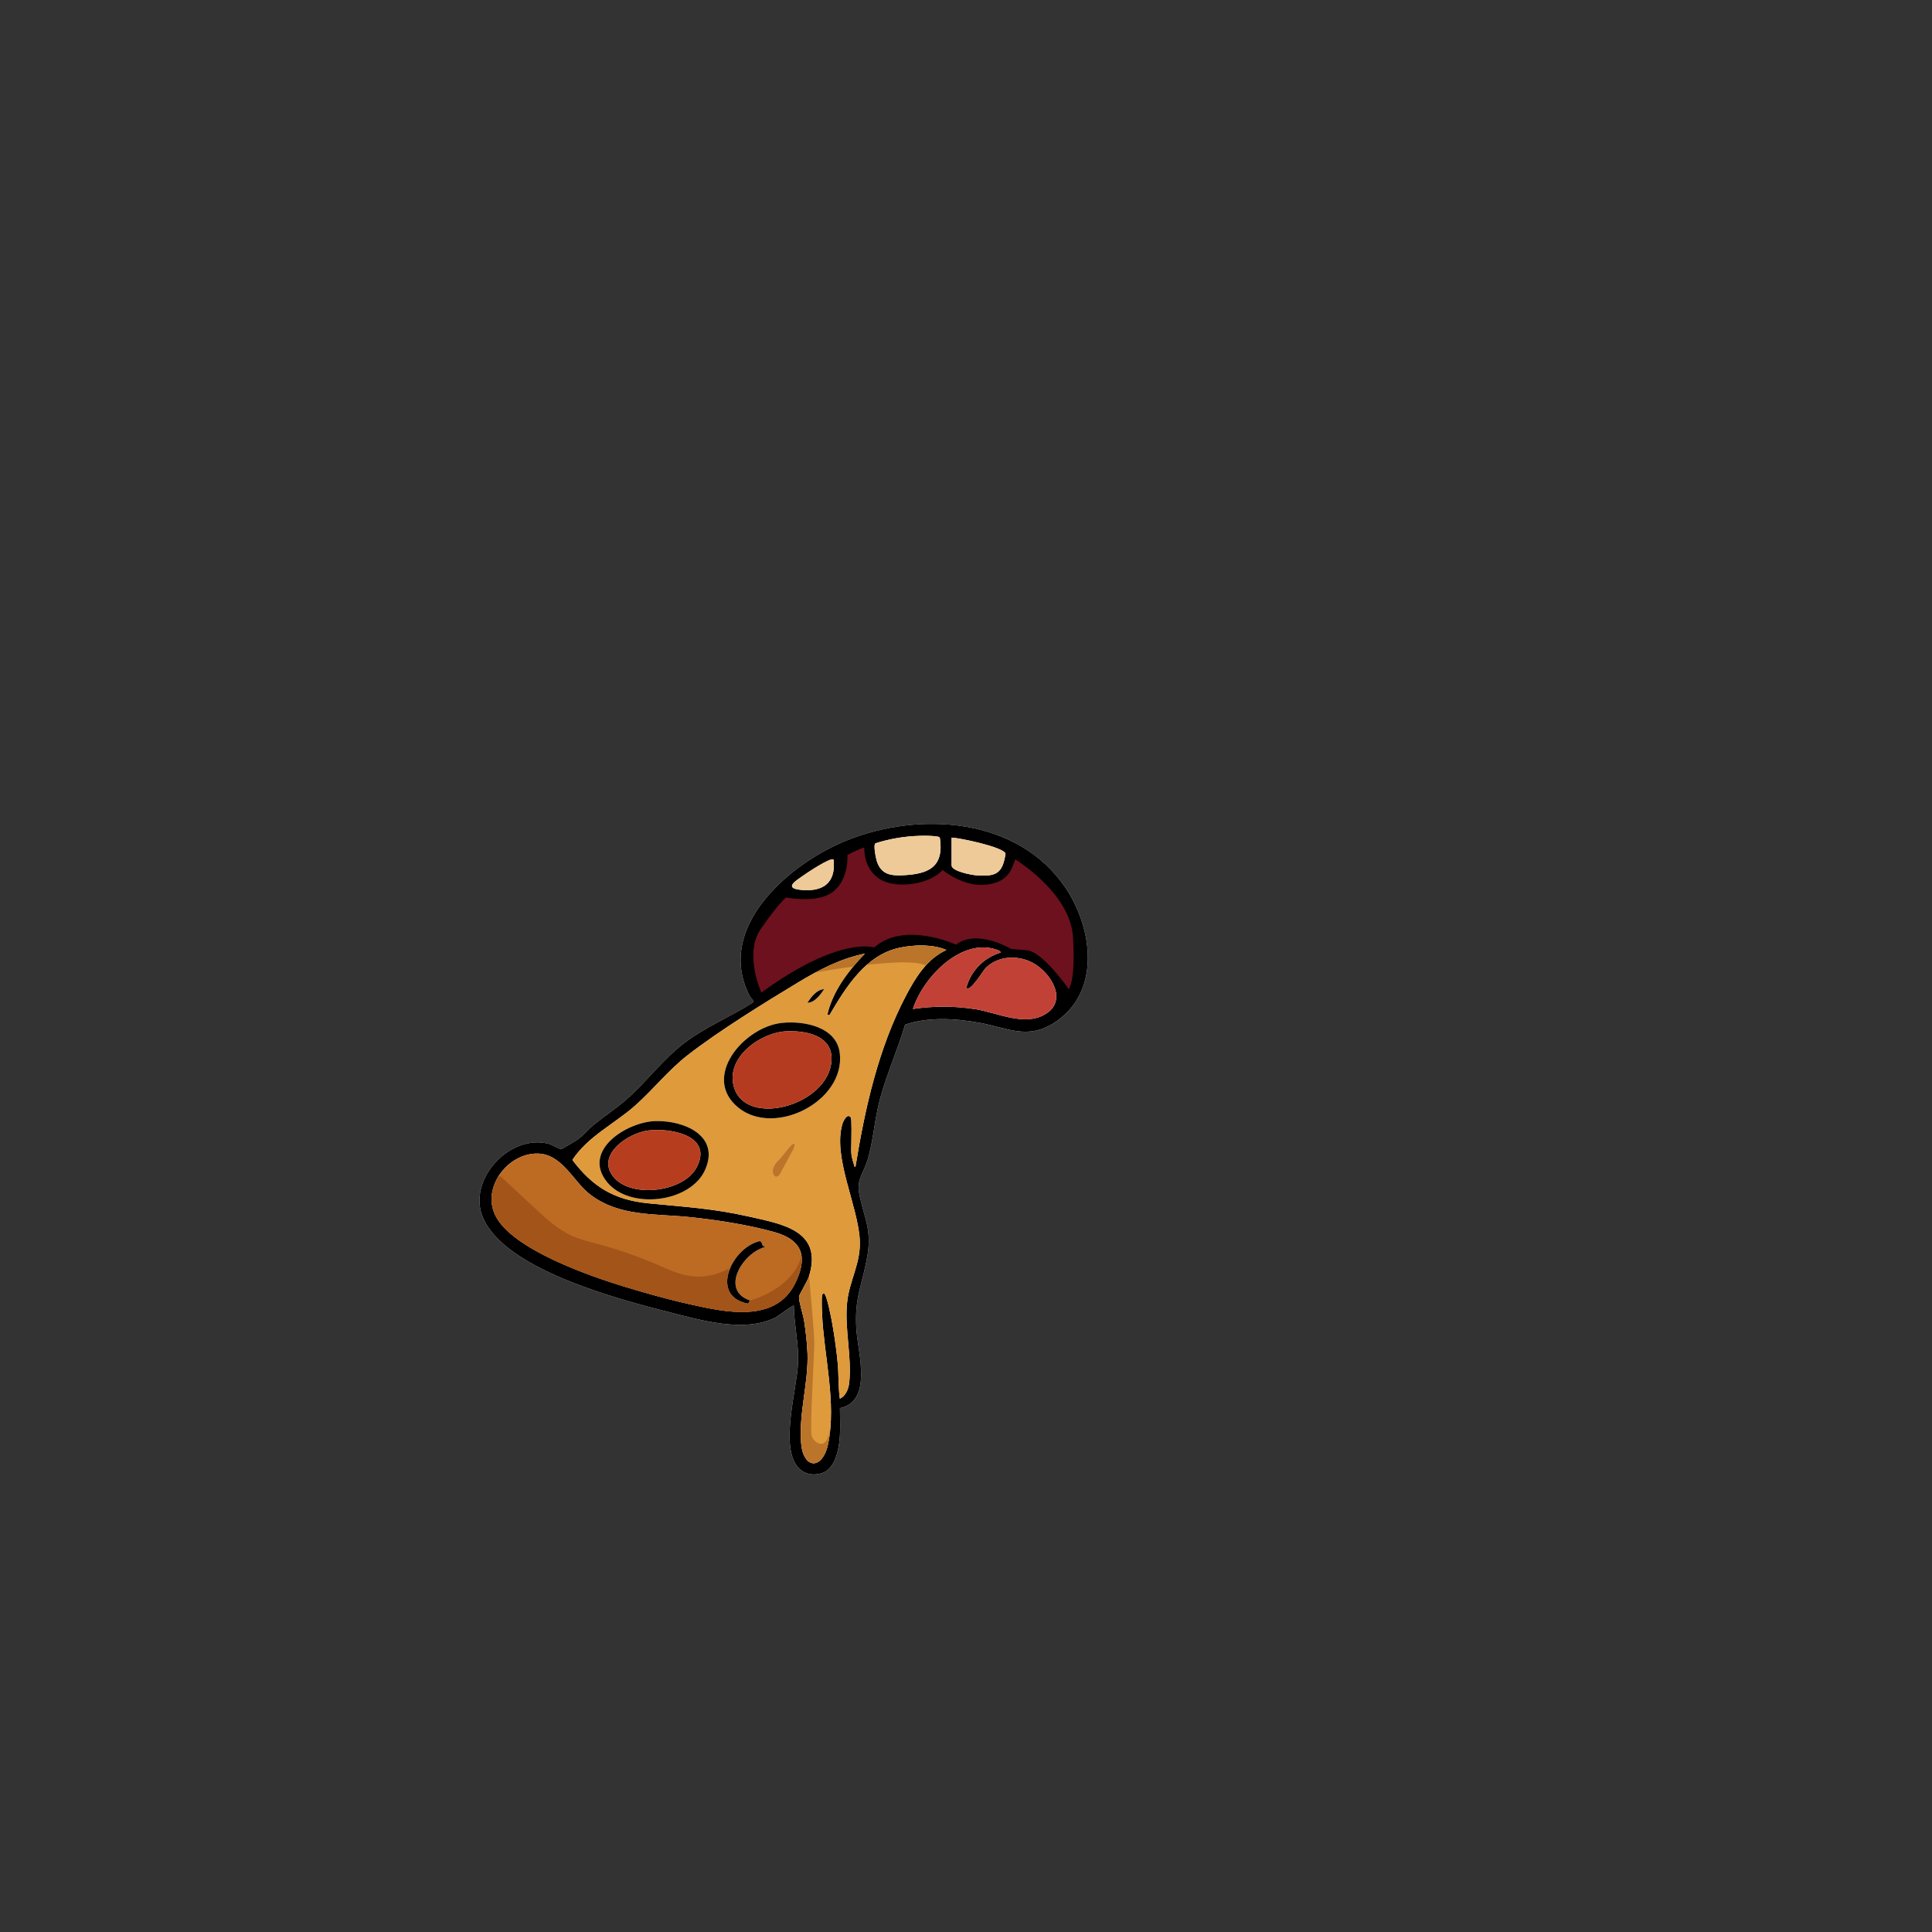 <?xml version="1.0" encoding="UTF-8"?>
<svg id="Layer_2" data-name="Layer 2" xmlns="http://www.w3.org/2000/svg" viewBox="0 0 2048.06 2048.2">
  <rect x="0" y="0" width="2048.06" height="2048.2" fill="#333333" stroke="none"/>
  <defs>
    <style>
      .cls-1 {
        fill: #bd6b23;
      }

      .cls-2 {
        fill: #eeca98;
      }

      .cls-3 {
        fill: #ba752b;
      }

      .cls-4 {
        fill: #fff;
      }

      .cls-5 {
        fill: #a35419;
      }

      .cls-6 {
        fill: #6c111d;
      }

      .cls-7 {
        fill: #b53b20;
      }

      .cls-8 {
        fill: #c24136;
      }

      .cls-9 {
        fill: #b73d1f;
      }

      .cls-10 {
        opacity: 0;
      }

      .cls-11 {
        fill: #df9a3b;
      }
    </style>
  </defs>
  <g id="pizza">
    <g>
      <rect class="cls-10" width="2048.06" height="2048.2"/>
      <g>
        <g id="xMXzYc.tif">
          <g>
            <path class="cls-4" d="M890.38,1492.77c34.27-7.23,19.68-56.73,17.62-81.52-3-36.12,6.81-50.1,11.85-82.27,4.23-27.02-4.76-40.03-9.12-64.43-2.64-14.78,5.4-22.38,9.36-36.12,5.84-20.3,7.11-42.56,12.83-63.59,7.25-26.67,18.72-52.15,26.57-78.64,25.11-8.46,53.65-6.57,79.38-1.86,28.6,5.23,49.86,17.91,77.66.55,51.05-31.89,42.41-100.23,12.74-144.11-50.05-74.03-153.85-80.96-231.23-50.03-60.86,24.33-140.97,92.6-103.23,165.23,1.24,2.38,4.88,4.17,3.05,7.01-23.48,14.88-51.14,26.27-73.1,43.2-22.17,17.09-38.64,39.69-59.28,58.11-10.95,9.78-23.39,18.01-34.87,27.15-6.25,4.97-11.9,11.89-17.95,16.39-1.8,1.34-16.55,10.08-17.59,10.18-3.01.3-9.4-4.39-13.35-5.43-41.56-10.95-87.57,38.79-69.3,79.28,24.37,54,141.48,85,194.88,98.6,34.27,8.73,81.74,23.03,115.05,6.05,2.28-1.16,18.29-13.41,19.18-12.37.19,19.78,5.34,40.75,4.48,60.4-1.26,28.63-18.85,85.91-1.15,109.6,6.04,8.09,15.99,10.51,25.52,7.79,9.75-2.79,14.16-11.68,16.85-20.8,4.68-15.83,3.14-32.18,3.15-48.35Z"/>
            <path d="M890.38,1492.77c0,16.17,1.53,32.53-3.15,48.35-2.69,9.11-7.1,18.01-16.85,20.8-9.53,2.72-19.47.3-25.52-7.79-17.69-23.69-.1-80.97,1.15-109.6.86-19.65-4.29-40.62-4.48-60.4-.89-1.04-16.9,11.21-19.18,12.37-33.31,16.98-80.78,2.68-115.05-6.05-53.4-13.6-170.51-44.59-194.88-98.6-18.27-40.49,27.74-90.23,69.3-79.28,3.94,1.04,10.34,5.72,13.35,5.43,1.03-.1,15.79-8.84,17.59-10.18,6.05-4.5,11.7-11.41,17.95-16.39,11.48-9.14,23.92-17.37,34.87-27.15,20.63-18.43,37.11-41.02,59.28-58.11,21.96-16.93,49.62-28.32,73.1-43.2,1.83-2.84-1.81-4.63-3.05-7.01-37.74-72.63,42.37-140.9,103.23-165.23,77.38-30.94,181.18-24,231.23,50.03,29.67,43.88,38.31,112.23-12.74,144.11-27.8,17.36-49.05,4.68-77.66-.55-25.73-4.7-54.28-6.6-79.38,1.86-7.85,26.48-19.33,51.97-26.57,78.64-5.72,21.03-6.99,43.29-12.83,63.59-3.95,13.75-12,21.34-9.36,36.12,4.36,24.4,13.35,37.4,9.12,64.43-5.03,32.17-14.84,46.15-11.85,82.27,2.06,24.79,16.65,74.29-17.62,81.52ZM974.2,886.07c-15.53.45-31.58,3.19-46.31,7.94-2.26,2.2.74,16.68,2.04,20.18,4.67,12.51,14.02,14.18,26.28,13.68,27.22-1.11,44.65-8,40.22-39.21-.37-1.43-1.34-1.6-2.61-1.82-5.81-1.02-13.65-.95-19.61-.78ZM1008.76,887.96v29.35c0,6.31,21.01,10.2,25.98,10.56,20.58,1.53,27.97-1.26,31.18-22.8-1.12-6.94-49.26-17.03-57.16-17.11ZM883.62,911.21c-2.9-2.84-28.89,14.59-32.91,17.48-6.28,4.52-19.96,12.48-2.95,14.52,23.78,2.84,38.74-6.5,35.86-31.99ZM906.87,1236.82c10.06-61.92,24.28-125.86,53.7-181.65,10.16-19.26,22.16-38.71,42.64-48.15-14.44-6.18-33.62-5.58-48.95-2.47-36.56,7.43-57.51,41.97-75.07,71.68l-2.21-.56c5.74-24.98,22.35-46.75,39.88-64.77-25.68,5.19-48.59,17.14-70.78,30.54-36.11,21.8-84,51.41-116.88,76.93-20.67,16.04-36.7,36.61-55.95,53.68-21.84,19.37-50.12,32.6-66.47,57.59,21.6,28.57,44.34,42.34,80.31,45.94,37.69,3.77,68.17,5.35,105.76,13.84,35.77,8.08,79.92,14.68,64.73,63.65-1.75,5.65-10.42,19.13-10.57,21.63-.29,4.88,4.47,19.12,5.47,25.64,1.57,10.22,3.16,23.89,3.53,34.13,1.13,31.53-9.26,63.02-6.73,95.33,2.19,27.87,22.7,28.78,28.55.79,9.07-43.36-4.35-93.4-6.35-137.06-.19-4.21-.8-17.79.14-20.88.24-.79.96-1.25,1.51-1.79,3.24,0,8.34,27.85,9.06,31.89,2.52,13.98,4.59,28.71,5.88,42.85,1.13,12.34.45,24.91,2.23,37.09,5.94-2.57,9.09-10,9.83-16.18,3.27-27.4-5.15-58.15-2.07-86.25,2.6-23.71,14.85-41.28,13.32-66.51-2.2-36.19-28.79-87.55-18.34-122.35.97-3.24,5.3-11.98,8.93-6.68,1.07,1.56.58,22.18.54,26.13-.09,10.27-.9,12.27,2.5,22.89.37,1.16.28,3.34,1.87,3.08ZM1060.81,1009.77c-.47-1.9-2.56-2.46-4.17-3.02-37.81-13.09-78.45,29.83-88.85,62.83,22-3.28,44.7-3.27,66.67.33,22.96,3.77,50.79,17.99,72.79,5.7,25.77-14.39,6.79-44.63-12.46-54.95-15.85-8.5-37.02-7.57-50.08,5.7-2.52,2.56-16.06,25.44-20.44,21.08,4.81-18.22,18.41-32.13,36.54-37.66ZM569.86,1222.86c-31.64-.52-59.65,36.18-44.52,66.07,17.87,35.3,99.19,63.56,135.7,74.71,22.54,6.88,46.76,13.72,69.75,18.85,37.37,8.34,90.89,20.65,112.06-21.97,13.46-27.1,8.64-45.7-21.43-54.27-27.44-7.83-63.77-13.45-92.28-16.24-35.63-3.49-72.54-.45-102.96-23.29-18.52-13.91-29.96-43.42-56.32-43.85Z"/>
            <path class="cls-11" d="M906.87,1236.82c-1.59.26-1.5-1.92-1.87-3.08-3.4-10.62-2.59-12.62-2.5-22.89.04-3.94.53-24.56-.54-26.13-3.63-5.3-7.96,3.44-8.93,6.68-10.46,34.8,16.14,86.16,18.34,122.35,1.53,25.24-10.72,42.8-13.32,66.51-3.08,28.09,5.35,58.85,2.07,86.25-.74,6.18-3.89,13.62-9.83,16.18-1.78-12.19-1.11-24.75-2.23-37.09-1.29-14.14-3.36-28.87-5.88-42.85-.73-4.04-5.83-31.89-9.06-31.89-.55.54-1.27,1-1.51,1.79-.94,3.09-.33,16.67-.14,20.88,2,43.67,15.42,93.7,6.35,137.06-5.85,27.99-26.37,27.08-28.55-.79-2.53-32.32,7.86-63.8,6.73-95.33-.37-10.24-1.95-23.91-3.53-34.13-1-6.52-5.76-20.76-5.47-25.64.15-2.5,8.81-15.98,10.57-21.63,15.19-48.97-28.95-55.58-64.73-63.65-37.6-8.49-68.07-10.07-105.76-13.84-35.97-3.6-58.7-17.36-80.31-45.94,16.35-25,44.63-38.22,66.47-57.59,19.25-17.08,35.29-37.64,55.95-53.68,32.87-25.51,80.77-55.13,116.88-76.93,22.19-13.39,45.1-25.35,70.78-30.54-17.53,18.02-34.14,39.78-39.88,64.77l2.21.56c17.56-29.7,38.51-64.25,75.07-71.68,15.33-3.12,34.52-3.71,48.95,2.47-20.47,9.44-32.48,28.89-42.64,48.15-29.42,55.79-43.63,119.73-53.7,181.65ZM873.66,1048.56c-8.16.68-13.58,8.18-17.72,14.38,7.79-.06,13.68-8.46,17.72-14.38ZM829.13,1084.32c-40.81,4.2-86.02,57.93-46.3,89.95,38.58,31.09,113.11-6.9,107.44-57.61-3.15-28.21-37.99-34.72-61.14-32.34ZM695.12,1188.4c-30.1.65-78.59,30.87-51.78,64.46,23.89,29.93,88.9,22.27,104.27-13.07,15.76-36.22-22.7-52.04-52.49-51.4Z"/>
            <path class="cls-1" d="M569.86,1222.86c26.36.44,37.8,29.95,56.32,43.85,30.42,22.84,67.33,19.8,102.96,23.29,28.52,2.79,64.84,8.42,92.28,16.24,30.07,8.57,34.89,27.17,21.43,54.27-21.17,42.62-74.69,30.31-112.06,21.97-22.99-5.13-47.2-11.96-69.75-18.85-36.51-11.15-117.84-39.41-135.7-74.71-15.13-29.89,12.88-66.59,44.52-66.07ZM808.73,1320.65c-1.08-1.7-.92-4.32-3.32-4.99-29.82,6.84-53.96,58.67-12.24,66.32l1.86-3.37c-32.02-11-7.74-50.23,15.49-56.52.46-1.71-1.34-.72-1.79-1.44Z"/>
            <path class="cls-8" d="M1060.81,1009.77c-18.13,5.53-31.73,19.44-36.54,37.66,4.38,4.36,17.92-18.52,20.44-21.08,13.06-13.27,34.23-14.2,50.08-5.7,19.25,10.33,38.23,40.56,12.46,54.95-22,12.29-49.82-1.93-72.79-5.7-21.98-3.6-44.67-3.61-66.67-.33,10.4-33,51.04-75.92,88.85-62.83,1.61.56,3.69,1.12,4.17,3.02Z"/>
            <path class="cls-2" d="M974.2,886.07c5.97-.17,13.81-.24,19.61.78,1.27.22,2.24.39,2.61,1.82,4.43,31.21-13,38.1-40.22,39.21-12.26.5-21.61-1.17-26.28-13.68-1.3-3.5-4.3-17.98-2.04-20.18,14.73-4.76,30.79-7.49,46.31-7.94Z"/>
            <path class="cls-2" d="M1008.76,887.96c7.9.08,56.04,10.17,57.16,17.11-3.21,21.54-10.6,24.33-31.18,22.8-4.98-.37-25.98-4.25-25.98-10.56v-29.35Z"/>
            <path class="cls-2" d="M883.62,911.21c2.88,25.49-12.08,34.83-35.86,31.99-17.01-2.03-3.33-10,2.95-14.52,4.02-2.89,30.01-20.32,32.91-17.48Z"/>
            <path d="M829.13,1084.32c23.15-2.38,57.99,4.13,61.14,32.34,5.67,50.71-68.86,88.7-107.44,57.61-39.73-32.02,5.49-85.75,46.3-89.95ZM834.68,1093.17c-27.9.77-65.19,27.25-56.86,58.43,11.93,44.67,100.47,20.48,103.63-27.14,1.75-26.36-25.89-31.87-46.76-31.29Z"/>
            <path d="M695.12,1188.4c29.79-.65,68.25,15.18,52.49,51.4-15.37,35.34-80.38,43-104.27,13.07-26.82-33.59,21.68-63.81,51.78-64.46ZM687.37,1198.37c-21.92,2.62-57.48,26.99-35.77,50.66,19.4,21.15,73.4,14.47,86.98-11.63,17.5-33.64-27.29-41.89-51.21-39.03Z"/>
            <path d="M873.66,1048.56c-4.04,5.91-9.93,14.32-17.72,14.38,4.14-6.2,9.56-13.69,17.72-14.38Z"/>
            <path class="cls-7" d="M834.68,1093.17c20.87-.57,48.51,4.94,46.76,31.29-3.16,47.61-91.7,71.81-103.63,27.14-8.33-31.18,28.96-57.66,56.86-58.43Z"/>
            <path class="cls-9" d="M687.37,1198.37c23.92-2.86,68.71,5.4,51.21,39.03-13.58,26.1-67.58,32.78-86.98,11.63-21.71-23.67,13.85-48.04,35.77-50.66Z"/>
            <path d="M808.73,1320.65c.46.72,2.25-.27,1.79,1.44-23.24,6.29-47.51,45.52-15.49,56.52l-1.86,3.37c-41.72-7.65-17.58-59.48,12.24-66.32,2.4.67,2.24,3.29,3.32,4.99Z"/>
          </g>
        </g>
        <path class="cls-6" d="M807.08,1052.25s-18.69-41.11-.75-67.27c17.94-26.16,26.91-33.64,26.91-33.64,0,0,29.15,5.98,46.34-3.74,17.19-9.72,19.43-32.89,18.69-41.11,0,0,6.26-3.97,17.94-8.22,0,0-1.49,22.42,16.44,33.64,17.94,11.21,53.82,5.23,66.53-9.72,0,0,21.68,17.94,44.85,15.7s27.66-13.45,32.14-26.91c0,0,58.3,35.13,61.29,82.22,2.99,47.09-4.48,55.31-4.48,55.31,0,0-27.66-39.62-44.1-41.11s-17.19-1.49-17.19-1.49c0,0-35.88-21.68-58.3-4.48,0,0-54.57-25.41-86.71,2.99,0,0-36.63-12.71-119.6,47.84Z"/>
      </g>
      <g>
        <path class="cls-3" d="M1003.18,1007.1c-14.44-6.18-33.62-5.58-48.95-2.47-13.76,2.79-25.3,9.43-35.29,18.2,25.98-2.93,53.39-4.41,62.36.8h0c6.12-6.78,13.25-12.55,21.88-16.53Z"/>
        <path class="cls-3" d="M904.49,1024.62c3.97-4.75,8.12-9.3,12.34-13.63-18.53,3.75-35.62,11.02-52.03,19.81.31-.06,18-3.29,39.69-6.18Z"/>
      </g>
      <path class="cls-3" d="M841.58,1217.04s3.75-11.03-6.42,1.21c-3.43,4.13-6.34,8.48-10.17,12.24-3.83,3.76-7.17,9.27-5.15,14.25.48,1.18,1.38,2.33,2.63,2.54,1.5.25,2.84-.9,3.9-2"/>
      <path class="cls-5" d="M794.97,1378.64s44.55-11.19,54.69-46.89l.16.55c.91,8.02-1.54,17.48-6.92,28.31-15.74,31.68-49.35,33.01-80.92,28.18h0c-10.9-1.67-21.55-4.07-31.14-6.21-5.75-1.28-11.57-2.67-17.43-4.14-16.89-4.24-34.02-9.15-50.34-14.11-.66-.2-1.32-.4-1.98-.6-1.89-.58-3.91-1.2-6.03-1.87-1.08-.34-2.17-.69-3.3-1.05-1.51-.48-3.06-.99-4.65-1.51-3.89-1.28-8.01-2.67-12.31-4.18-1.77-.62-3.56-1.26-5.38-1.91-1.61-.58-3.24-1.18-4.89-1.79-1.65-.61-3.31-1.23-4.98-1.87-1.67-.64-3.36-1.29-5.06-1.96-.85-.33-1.7-.67-2.55-1.01-5.11-2.04-10.29-4.19-15.45-6.46-3.44-1.51-6.86-3.07-10.26-4.68-5.93-2.82-11.76-5.78-17.33-8.87-4.77-2.65-9.36-5.4-13.68-8.23-13.66-8.98-24.55-18.83-29.86-29.31-.41-.82-.79-1.64-1.14-2.47-.03-.07-.06-.14-.09-.21-.33-.79-.62-1.58-.9-2.38-.04-.11-.08-.21-.11-.32-.26-.78-.49-1.56-.7-2.34-.03-.12-.06-.24-.1-.37-.2-.78-.37-1.56-.52-2.35-.02-.12-.04-.23-.06-.35-.14-.8-.26-1.59-.35-2.39-.01-.09-.02-.19-.03-.28-.09-.83-.15-1.65-.19-2.48,0-.04,0-.09,0-.13-.07-1.74-.03-3.48.13-5.21,0-.03,0-.06,0-.09.08-.84.18-1.69.31-2.52,0-.06.02-.12.03-.17.13-.83.28-1.65.46-2.47.01-.06.03-.13.04-.19.18-.82.38-1.64.61-2.45.01-.05.03-.1.04-.15.24-.83.49-1.65.77-2.47,0-.02.01-.03.02-.05,1.17-3.39,2.73-6.66,4.63-9.75,0,0,0,0,0,0l2.38-.53c12.11,11.27,24.22,22.53,36.33,33.8,12.09,11.25,24.48,22.71,39.56,29.46,8.77,3.93,18.19,6.15,27.48,8.64,21.65,5.8,42.87,13.19,63.44,22.08,10.34,4.47,20.65,9.36,31.73,11.39,14.78,2.7,30.5-.03,43.51-7.55-.31,1.95-.58,3.99-.75,6.07-1.72,6.96-1.37,13.82,1.85,19.41,0,0,3.57,6.46,10.48,9.08,0,0,5.07,2.25,8.93,2.71l1.8-3.35Z"/>
      <path class="cls-3" d="M849.37,1529.81c2.19,27.87,22.7,28.78,28.55.79,1.19-5.68,1.98-11.48,2.47-17.36-3.63,27.33-17.71,15.76-19.94,9.2-2.23-6.57,2.78-86.45,2.78-98.49s-5.56-70.88-5.56-70.88c-1.75,5.65-10.42,19.13-10.57,21.63-.29,4.88,4.47,19.12,5.47,25.64,1.57,10.22,3.16,23.89,3.53,34.13,1.13,31.53-9.26,63.02-6.73,95.33Z"/>
    </g>
  </g>
</svg>